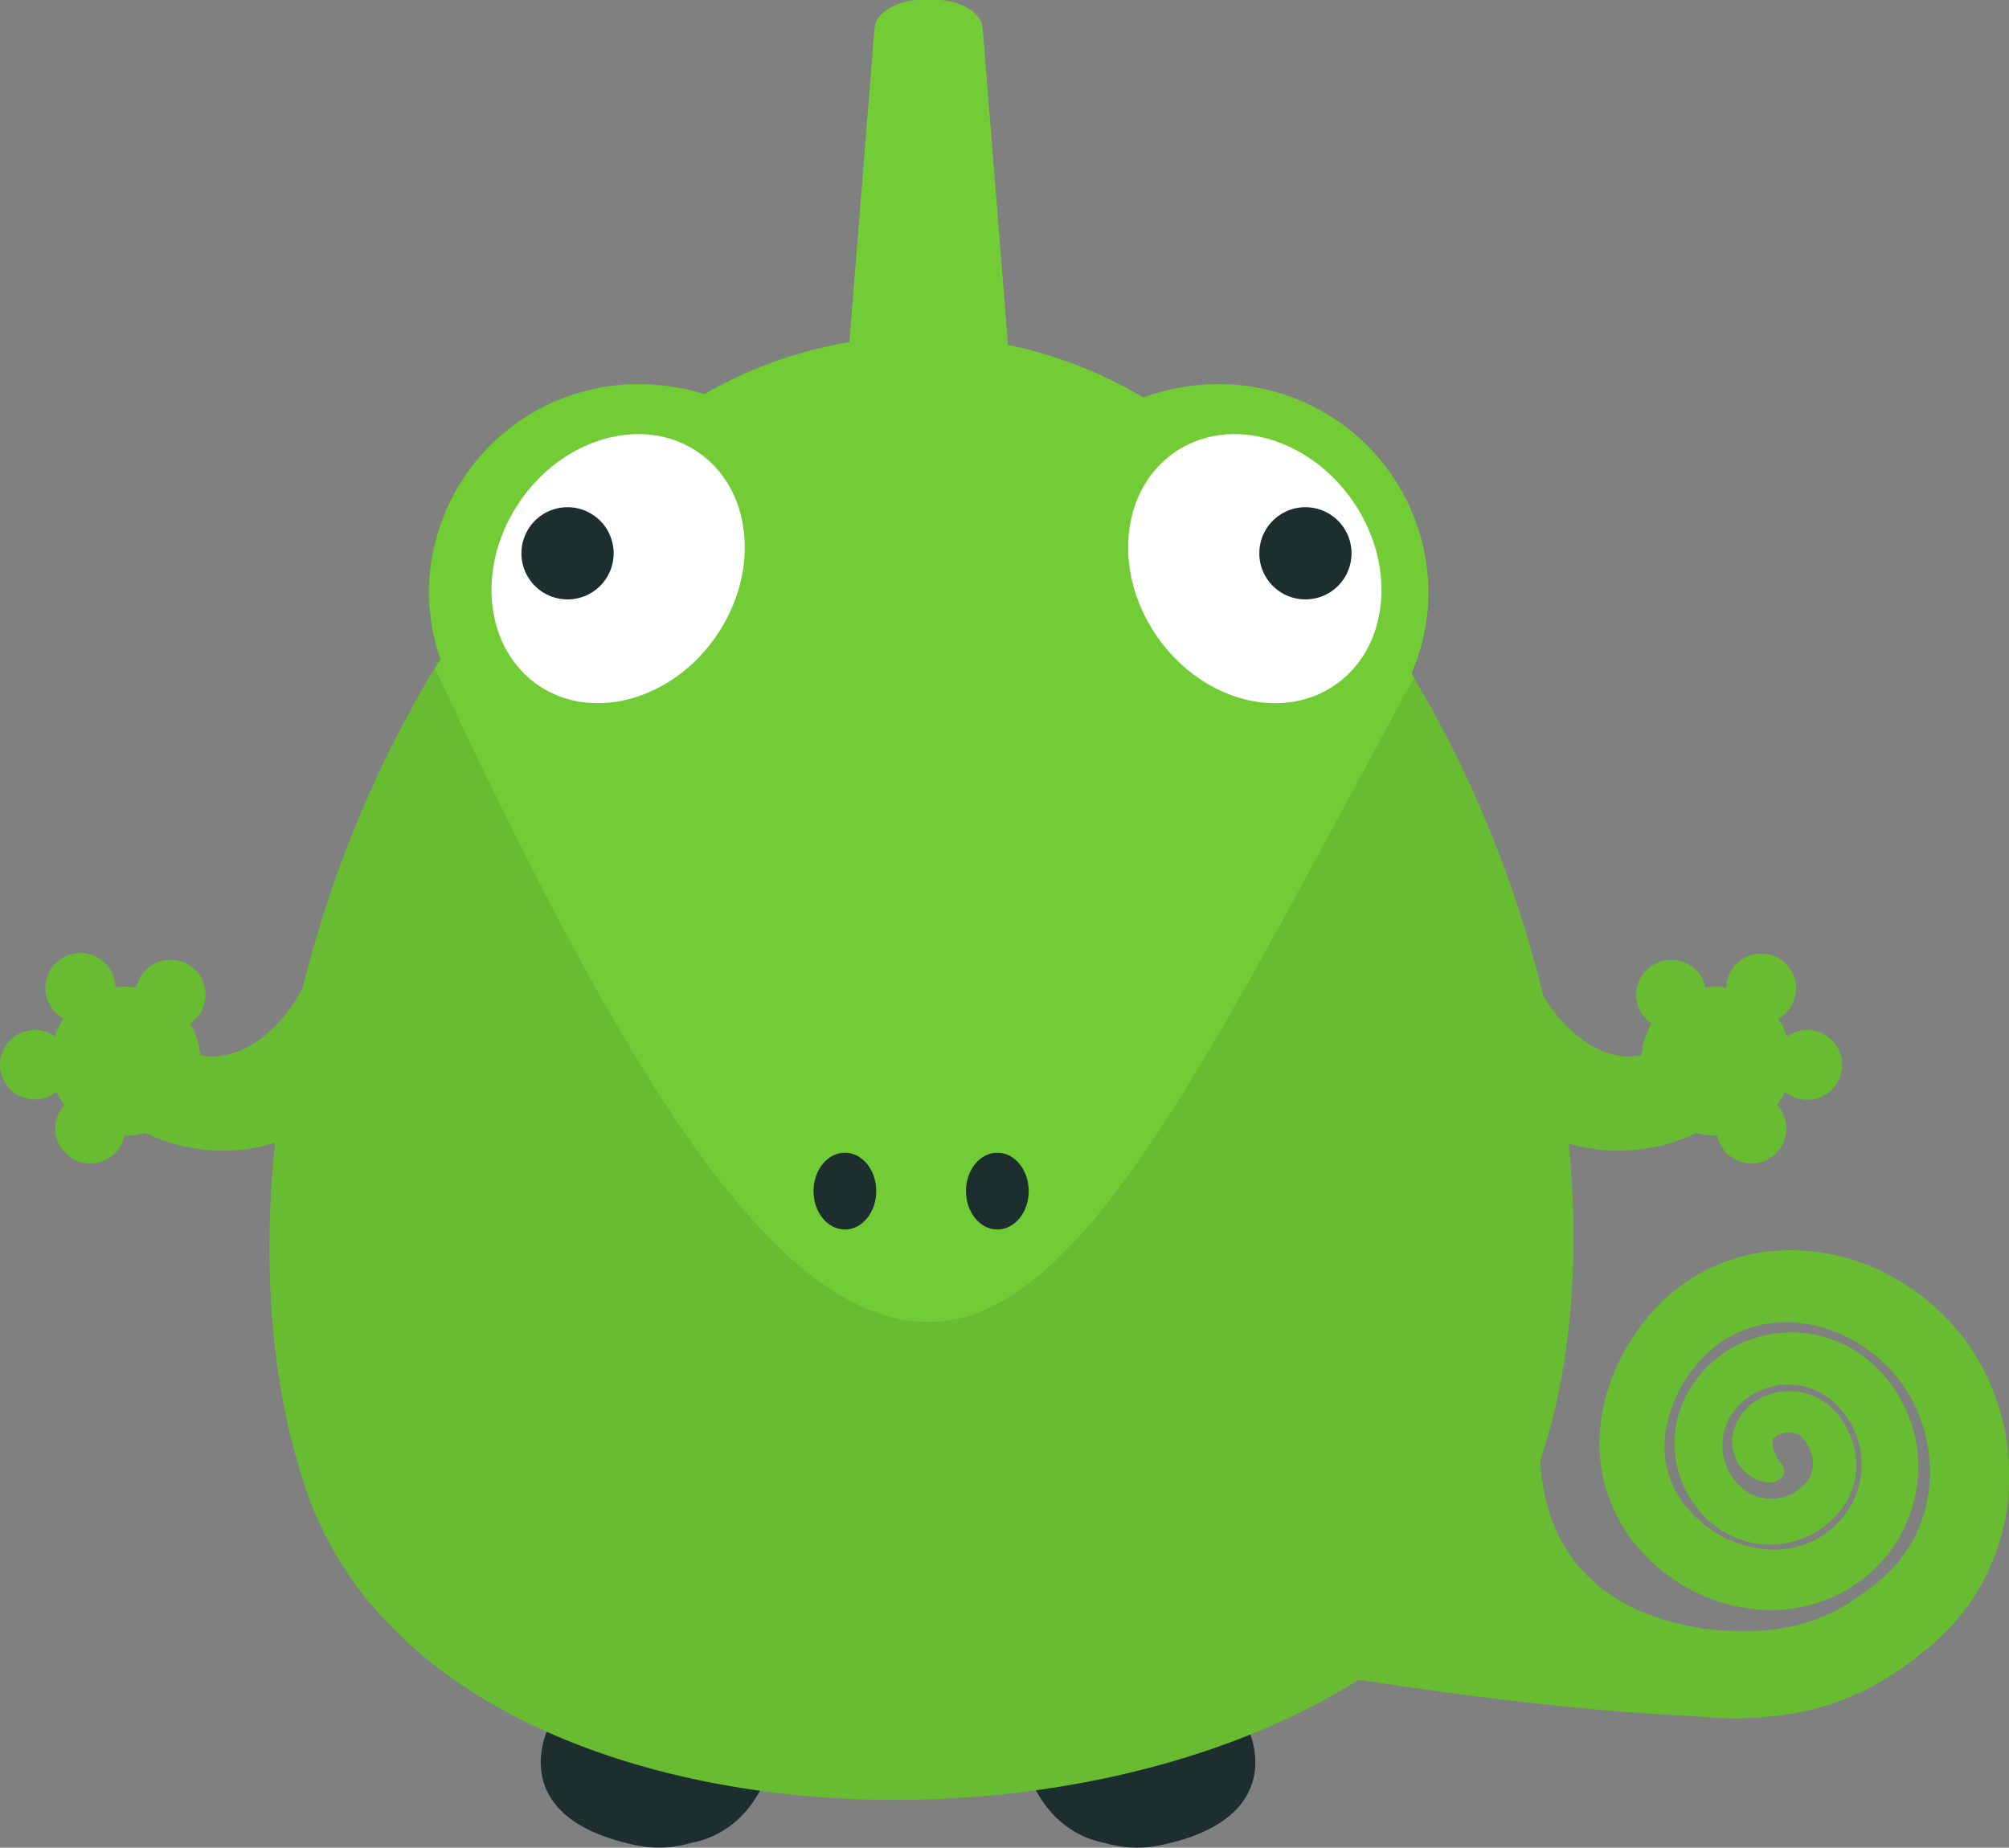 <svg id="Layer_1" data-name="Layer 1" xmlns="http://www.w3.org/2000/svg" viewBox="0 0 240.11 220.86"><rect x="0" y="0" width="240.11" height="220.86" fill="#808080" stroke="none"/><defs><style>.cls-1{fill:#1d2e2f;}.cls-1,.cls-2,.cls-3,.cls-4{fill-rule:evenodd;}.cls-2{fill:#68bc31;}.cls-3{fill:#71cc36;}.cls-4{fill:#fff;}</style></defs><title>anim_72</title><g id="shape"><path class="cls-1" d="M2010.78,3228.13c-9.31-2-7.57-6.49-9.83-.65-1.68,4.34-1.23,11,10.22,13.51a13.47,13.47,0,0,0,7-.17c7.73-1.47,9.5-9.33,9.5-9.33s-2.65-.45-8.88-1.23C2016.57,3229.56,2013.86,3228.81,2010.78,3228.13Zm74.13-.65c-2.25-5.84-.52-1.38-9.83.65-3.08.67-5.79,1.43-8,2.14-6.23.78-8.88,1.23-8.88,1.23s1.77,7.85,9.5,9.33a13.47,13.47,0,0,0,7,.17C2086.14,3238.5,2086.59,3231.82,2084.91,3227.48Z" transform="translate(-1935.6 -3020.52)"/></g><g id="shape-2" data-name="shape"><path class="cls-2" d="M2175,3190.54a28.7,28.7,0,0,0-2.7-7,25.53,25.53,0,0,0-4.61-6,26,26,0,0,0-6.1-4.48,24.8,24.8,0,0,0-15-2.91,21.88,21.88,0,0,0-13.78,7.5,26.47,26.47,0,0,0-4.11,6.51,22.28,22.28,0,0,0-1.89,7.65,19,19,0,0,0,5.45,14.65,21.18,21.18,0,0,0,13.55,6.46,18.56,18.56,0,0,0,7.6-1,17.23,17.23,0,0,0,6.46-4.1,16.91,16.91,0,0,0,4.9-13.7,16.54,16.54,0,0,0-7.1-11.91,14.33,14.33,0,0,0-13.23-1.43,14,14,0,0,0-5.35,3.7,15.72,15.72,0,0,0-1.87,2.66,9.54,9.54,0,0,0-.65,1.49,7.62,7.62,0,0,0-.49,1.53,12.48,12.48,0,0,0,2.91,11.29A10.92,10.92,0,0,0,2149,3205l1.28-.29a12.15,12.15,0,0,0,1.19-.48,9.35,9.35,0,0,0,2.16-1.27,10.18,10.18,0,0,0,3.08-3.72,8.77,8.77,0,0,0,.66-2.33c0-.39.1-0.78,0.11-1.16l-0.08-1.12a10,10,0,0,0-.47-2.06,14,14,0,0,0-.85-1.78l-0.59-.86-0.3-.41c-0.09-.11-0.16-0.17-0.24-0.26l-0.46-.48-0.11-.12-0.06-.06a0.6,0.6,0,0,0-.19-0.18l-0.06,0-0.44-.33a7,7,0,0,0-3.41-1.23,8,8,0,0,0-2.95.28,7.36,7.36,0,0,0-1.3.52,11.34,11.34,0,0,0-1.25.84c-0.23.21-.36,0.36-0.53,0.53l-0.23.23-0.22.25,0,0,0,0.06-0.07.11-0.13.22a5,5,0,0,0-.7,1.54c-0.11.46-.17,0.81-0.21,1a1.6,1.6,0,0,0,0,.35,4.74,4.74,0,0,0,.38,2,4.22,4.22,0,0,0,1,1.5,4,4,0,0,0,1.21.92,3.64,3.64,0,0,0,1.27.45,1.93,1.93,0,0,0,1.64-.23,1.18,1.18,0,0,0,.45-1.81,3.41,3.41,0,0,1-.7-1.06c-0.06-.16-0.11-0.26-0.18-0.47a1.61,1.61,0,0,1-.17-0.48,0.94,0.94,0,0,1-.07-0.41,1.58,1.58,0,0,1,0-.31,0.25,0.25,0,0,1,0-.17,0.44,0.44,0,0,1,.12-0.22v0l0.06-.05c0.15-.15.35-0.35,0.5-0.48a0.12,0.12,0,0,0,.13,0s0.25-.06.37-0.12a3.11,3.11,0,0,1,1.09-.07,2,2,0,0,1,1,.36l0.07,0,0,0.05,0.44,0.49c0.07,0.08.17,0.18,0.21,0.24l0.08,0.16a2.73,2.73,0,0,0,.19.31,4,4,0,0,1,.25,3.61,6.15,6.15,0,0,1-.6.84,5.48,5.48,0,0,1-.91.81,4.15,4.15,0,0,1-1.1.6c-0.2.07-.39,0.18-0.6,0.24l-0.65.12a1.66,1.66,0,0,1-.66.06h-0.68l-0.67-.14a1.71,1.71,0,0,1-.66-0.19l-0.65-.26c-0.2-.12-0.38-0.27-0.58-0.4a5.94,5.94,0,0,1-1.12-1,6.72,6.72,0,0,1-1.41-6.12,3,3,0,0,1,.29-0.8,4.09,4.09,0,0,1,.35-0.78,10.06,10.06,0,0,1,1.06-1.42,7.92,7.92,0,0,1,3.14-2.05,8.11,8.11,0,0,1,7.47,1,10,10,0,0,1,.94,15.37,10.68,10.68,0,0,1-8.58,2.81,13.83,13.83,0,0,1-8.69-4.45,11.33,11.33,0,0,1-3.08-8.88,16.32,16.32,0,0,1,4.29-9.28,13.45,13.45,0,0,1,8.65-4.43,16.18,16.18,0,0,1,9.74,2.2,20.87,20.87,0,0,1,2.15,1.42,19.28,19.28,0,0,1,1.89,1.72,16.5,16.5,0,0,1,2.9,4,19.46,19.46,0,0,1,1.68,4.68,18.59,18.59,0,0,1,.35,4.87,16.43,16.43,0,0,1-3,8.69,15.93,15.93,0,0,1-1.41,1.75c-0.5.55-1.1,1-1.62,1.54l-2,1.54c-0.67.47-1.34,0.87-2,1.31-5.28,3.2-11.15,3.56-17,2.83C2112.26,3211,2121,3184,2121,3184s-35.17,14.86-35.9,16.29-12.81,16.55-12.81,16.55,38,7.65,65.7,8.81a44,44,0,0,0,11.49-.24,31.87,31.87,0,0,0,12-4.53c0.88-.61,1.8-1.2,2.66-1.84l2.48-2c0.84-.82,1.73-1.6,2.51-2.5a25.72,25.72,0,0,0,2.19-2.85,26.14,26.14,0,0,0,4.39-13.82A28,28,0,0,0,2175,3190.54Z" transform="translate(-1935.6 -3020.52)"/></g><g id="shape-3" data-name="shape"><path class="cls-2" d="M2151.27,3143.65a4.17,4.17,0,0,0-2.08.75,8.81,8.81,0,0,0-1.09-2.09,4.16,4.16,0,1,0-6.17-3.75,9.07,9.07,0,0,0-1.85-.06c-0.22,0-.44,0-0.65.08a4.18,4.18,0,0,0-8.26,1.16,4.13,4.13,0,0,0,1.83,3.12,8.79,8.79,0,0,0-1.21,3.8c-5,1-9.49-3.24-11.76-7.17a138.39,138.39,0,0,0-15.76-38.49,24.4,24.4,0,0,0,2-9.75,25,25,0,0,0-25.18-24.8,25.45,25.45,0,0,0-8.86,1.58,51.93,51.93,0,0,0-52.51-.4,25.5,25.5,0,0,0-7.7-1.19,25,25,0,0,0-25.18,24.8,24.42,24.42,0,0,0,1.37,8.06,137.86,137.86,0,0,0-15.22,34.75,1.82,1.82,0,0,0-.17.6q-0.54,1.91-1,3.84c-2,4.15-6.9,9.25-12.29,8.16a8.79,8.79,0,0,0-1.21-3.8,4.12,4.12,0,0,0,1.83-3.12,4.18,4.18,0,0,0-8.26-1.16c-0.22,0-.43-0.06-0.65-0.08a9.07,9.07,0,0,0-1.85.06,4.18,4.18,0,1,0-6.17,3.75,8.81,8.81,0,0,0-1.09,2.09,4.15,4.15,0,1,0,.25,6.62,8.9,8.9,0,0,0,.94,1.6,4.1,4.1,0,0,0-1.11,2.5,4.18,4.18,0,0,0,8.26,1.16,9,9,0,0,0,2.49-.32,21.44,21.44,0,0,0,15.52,1.18c-1.55,14.64-.5,29,3.67,41.36,17.45,51.9,129.07,47.77,147-1.84,4.21-11.65,5.35-25.32,3.94-39.43a21.49,21.49,0,0,0,15.25-1.27,9,9,0,0,0,2.49.32,4.18,4.18,0,0,0,8.26-1.16,4.1,4.1,0,0,0-1.11-2.5,8.92,8.92,0,0,0,.94-1.6A4.17,4.17,0,1,0,2151.27,3143.65Z" transform="translate(-1935.6 -3020.52)"/></g><g id="shape-4" data-name="shape"><path class="cls-3" d="M2106.32,3091.25a25,25,0,0,0-25.18-24.8,25.41,25.41,0,0,0-8.87,1.62,51.62,51.62,0,0,0-52.43-.4,25.49,25.49,0,0,0-7.76-1.21,25,25,0,0,0-25.18,24.8,24.39,24.39,0,0,0,1.39,8.06c-0.23.38-.45,0.78-0.68,1.16,21.67,46.32,39.94,78.06,59,78.06,18.6,0,34.1-33.31,58-77l-0.3-.53A24.4,24.4,0,0,0,2106.32,3091.25Z" transform="translate(-1935.6 -3020.52)"/></g><g id="shape-5" data-name="shape"><path class="cls-3" d="M2056.34,3065l-3.29-41.1c-0.15-1.93-2.78-3.43-5.88-3.43H2046c-3.1,0-5.73,1.5-5.88,3.43l-3.29,41.1c-0.37,4.68,3.55,8.75,8.78,8.75h1.9C2052.79,3073.8,2056.71,3069.73,2056.34,3065Z" transform="translate(-1935.6 -3020.52)"/></g><g id="Elipsa_11_kopiuj_2" data-name="Elipsa 11 kopiuj 2"><path class="cls-4" d="M2097.48,3080.7c-5.17-7.77-14.69-10.58-21.26-6.27s-7.72,14.1-2.55,21.86,14.69,10.58,21.26,6.27S2102.64,3088.47,2097.48,3080.7Z" transform="translate(-1935.6 -3020.52)"/></g><g id="Elipsa_11_kopiuj_3" data-name="Elipsa 11 kopiuj 3"><path class="cls-4" d="M2018.83,3074.43c-6.58-4.31-16.1-1.5-21.26,6.27s-4,17.56,2.55,21.86,16.1,1.5,21.26-6.27S2025.41,3078.74,2018.83,3074.43Z" transform="translate(-1935.6 -3020.52)"/></g><g id="shape-6" data-name="shape"><path class="cls-1" d="M2091.62,3081.15a5.51,5.51,0,1,0,5.51,5.51A5.51,5.51,0,0,0,2091.62,3081.15Zm-88.19,0a5.51,5.51,0,1,0,5.51,5.51A5.51,5.51,0,0,0,2003.43,3081.15Z" transform="translate(-1935.6 -3020.52)"/></g><g id="shape-7" data-name="shape"><path class="cls-1" d="M2054.8,3158.31c-2.07,0-3.75,2.06-3.75,4.59s1.68,4.59,3.75,4.59,3.75-2.06,3.75-4.59S2056.87,3158.31,2054.8,3158.31Zm-18.22,0c-2.07,0-3.75,2.06-3.75,4.59s1.68,4.59,3.75,4.59,3.75-2.06,3.75-4.59S2038.65,3158.31,2036.58,3158.31Z" transform="translate(-1935.6 -3020.52)"/></g></svg>